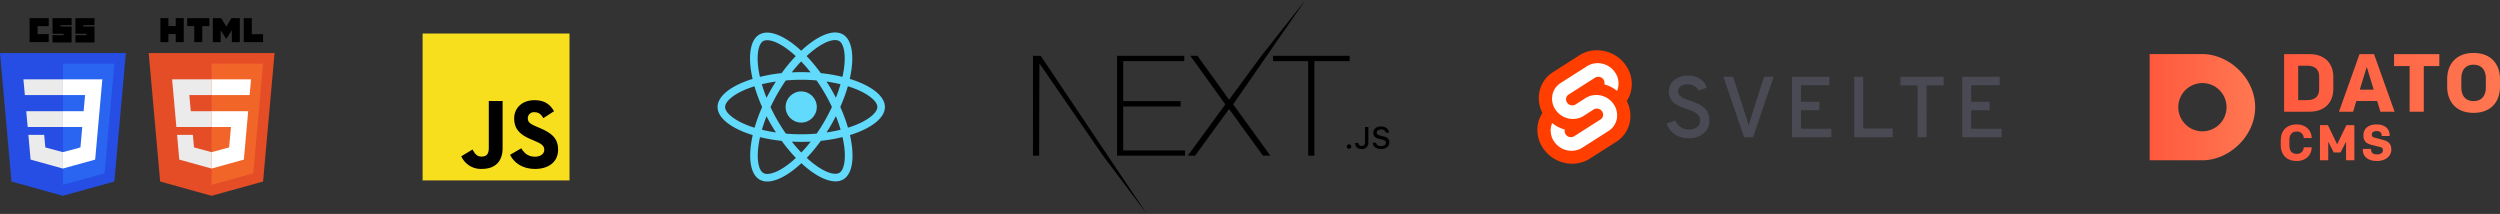 <svg xmlns="http://www.w3.org/2000/svg" xmlns:xlink="http://www.w3.org/1999/xlink" viewBox="0 0 1160 99.275">
  <rect x="0" y="0" width="1160" height="99.275" fill="#333333" stroke="none"/>
  <defs>
    <style>
      .a {
        fill: #4a4a55;
      }

      .b {
        fill: #ff3e00;
      }

      .c {
        fill: #fff;
      }

      .d {
        fill: #264de4;
      }

      .e {
        fill: #2965f1;
      }

      .f {
        fill: #ebebeb;
      }

      .g {
        fill: #e44d26;
      }

      .h {
        fill: #f16529;
      }

      .i {
        fill: #f7df1e;
      }

      .j {
        fill: url(#a);
      }

      .k {
        fill: url(#b);
      }

      .l {
        fill: #61dafb;
      }
    </style>
    <linearGradient id="a" x1="997.437" y1="49.737" x2="1046.395" y2="49.737" gradientUnits="userSpaceOnUse">
      <stop offset="0" stop-color="#ff593d"/>
      <stop offset="1" stop-color="#ff7751"/>
    </linearGradient>
    <linearGradient id="b" x1="1058.273" y1="49.638" x2="1160" y2="49.638" xlink:href="#a"/>
  </defs>
  <g>
    <g>
      <path class="a" d="M783.581,64.133a11.318,11.318,0,0,1-6.449-1.822,9.341,9.341,0,0,1-3.765-4.987l3.926-1.442a7.241,7.241,0,0,0,2.564,3.104,6.753,6.753,0,0,0,3.885,1.142,5.705,5.705,0,0,0,3.705-1.121,3.889,3.889,0,0,0,1.382-3.204,3.504,3.504,0,0,0-.381-1.622,4.853,4.853,0,0,0-.861-1.222,5.81,5.81,0,0,0-1.482-.981q-1.002-.5-1.662-.761-.661-.26-1.943-.701-1.603-.56-2.403-.881a18.077,18.077,0,0,1-2.103-1.062,7.774,7.774,0,0,1-1.963-1.482,7.187,7.187,0,0,1-1.182-1.943,6.943,6.943,0,0,1,1.882-7.891,9.513,9.513,0,0,1,6.529-2.123,9.82,9.82,0,0,1,5.668,1.522,7.36,7.36,0,0,1,2.984,4.046l-3.845,1.282a4.477,4.477,0,0,0-1.863-2.063,6.256,6.256,0,0,0-3.264-.781,5.031,5.031,0,0,0-3.145.881,2.956,2.956,0,0,0-1.142,2.483,2.591,2.591,0,0,0,.881,1.923,6.056,6.056,0,0,0,1.843,1.242q.962.401,2.924,1.081,1.201.441,1.782.661t1.703.741a11.751,11.751,0,0,1,1.722.941A15.104,15.104,0,0,1,790.91,50.234a5.98,5.98,0,0,1,1.222,1.462,8.174,8.174,0,0,1,.721,1.802,8.271,8.271,0,0,1,.301,2.264,7.547,7.547,0,0,1-2.684,6.148A10.437,10.437,0,0,1,783.581,64.133Zm25.675-.481-9.613-28.039h4.487l6.369,19.547a30.301,30.301,0,0,1,.881,3.204,30.099,30.099,0,0,1,.881-3.204l6.289-19.547h4.446l-9.573,28.039Zm22.23,0V35.614h17.384v3.926H835.652v7.691h8.531v3.926H835.652v8.571H849.751v3.926Zm28.88 0V35.614h4.166V59.647h13.699v4.005Zm33.566-24.033V63.652h-4.166V39.619h-7.93V35.614h20.027v4.005Zm16.542,24.033V35.614h17.384v3.926H914.64v7.691h8.531v3.926h-8.531v8.571h14.099v3.926Z"/>
      <g>
        <path class="b" d="M754.364,30.281c-4.888-6.997-14.543-9.07-21.524-4.623l-12.26,7.814a14.065,14.065,0,0,0-6.354,9.421,14.813,14.813,0,0,0,1.461,9.51,14.104,14.104,0,0,0-2.104,5.256A14.989,14.989,0,0,0,716.143,68.995c4.889,6.997,14.544,9.07,21.524,4.623l12.26-7.814a14.063,14.063,0,0,0,6.354-9.421,14.819,14.819,0,0,0-1.46-9.51,14.102,14.102,0,0,0,2.103-5.256,14.985,14.985,0,0,0-2.56-11.335"/>
        <path class="c" d="M731.642,69.653a9.738,9.738,0,0,1-10.452-3.874,9.012,9.012,0,0,1-1.54-6.817,8.55,8.55,0,0,1,.293-1.145l.231-.704.628.461a15.815,15.815,0,0,0,4.796,2.396l.456.138-.042.455a2.748,2.748,0,0,0,.494,1.823,2.933,2.933,0,0,0,3.147,1.168,2.701,2.701,0,0,0,.753-.331l12.26-7.813a2.553,2.553,0,0,0,1.152-1.707,2.724,2.724,0,0,0-.464-2.055,2.935,2.935,0,0,0-3.148-1.169,2.7,2.7,0,0,0-.752.331l-4.678,2.982a8.947,8.947,0,0,1-2.49,1.093,9.738,9.738,0,0,1-10.452-3.874,9.012,9.012,0,0,1-1.54-6.817,8.456,8.456,0,0,1,3.821-5.665l12.259-7.814a8.932,8.932,0,0,1,2.491-1.095,9.738,9.738,0,0,1,10.452,3.874,9.012,9.012,0,0,1,1.54,6.817,8.649,8.649,0,0,1-.293,1.145l-.231.704-.628-.461a15.802,15.802,0,0,0-4.796-2.397l-.456-.138.042-.455a2.753,2.753,0,0,0-.494-1.823,2.933,2.933,0,0,0-3.147-1.168,2.701,2.701,0,0,0-.753.331l-12.26,7.813A2.549,2.549,0,0,0,726.69,45.572a2.72,2.72,0,0,0,.463,2.055,2.935,2.935,0,0,0,3.148,1.169,2.71,2.71,0,0,0,.753-.331l4.678-2.981a8.921,8.921,0,0,1,2.489-1.094A9.739,9.739,0,0,1,748.674,48.264a9.012,9.012,0,0,1,1.54,6.817,8.46,8.46,0,0,1-3.821,5.666l-12.259,7.813a8.932,8.932,0,0,1-2.491,1.095"/>
      </g>
    </g>
    <g>
      <g>
        <polygon class="d" points="29.162 90.851 5.314 84.231 0 24.623 58.396 24.623 53.076 84.221 29.162 90.851"/>
        <polygon class="e" points="48.522 80.426 53.068 29.497 29.198 29.497 29.198 85.784 48.522 80.426"/>
        <polygon class="f" points="12.183 51.605 12.838 58.915 29.198 58.915 29.198 51.605 12.183 51.605"/>
        <polygon class="f" points="10.867 36.808 11.531 44.118 29.198 44.118 29.198 36.808 29.173 36.808 10.867 36.808"/>
        <polygon class="f" points="29.198 70.591 29.166 70.6 21.024 68.401 20.504 62.57 16.547 62.57 13.165 62.57 14.189 74.049 29.165 78.206 29.198 78.197 29.198 70.591"/>
        <path d="M13.743,8.425h8.854v3.703H17.446V15.83h5.152v3.703H13.743Z"/>
        <path d="M24.368,8.425h8.854v3.22H28.071v.644h5.152v7.405H24.368V16.313h5.152v-.644H24.368Z"/>
        <path d="M34.994,8.425h8.854v3.22H38.697v.644h5.152v7.405H34.994V16.313h5.152v-.644H34.994Z"/>
        <polygon class="c" points="46.166 51.605 47.486 36.808 29.173 36.808 29.173 44.118 39.474 44.118 38.809 51.605 29.173 51.605 29.173 58.915 38.175 58.915 37.326 68.396 29.173 70.597 29.173 78.203 44.16 74.049 44.27 72.814 45.988 53.568 46.166 51.605"/>
      </g>
      <g>
        <polygon class="g" points="127.392 24.623 122.072 84.221 98.158 90.851 74.31 84.231 68.995 24.623 127.392 24.623"/>
        <polygon class="h" points="98.194 85.784 117.517 80.426 122.063 29.497 98.194 29.497 98.194 85.784"/>
        <polygon class="f" points="87.852 44.118 98.194 44.118 98.194 36.808 98.168 36.808 79.862 36.808 80.037 38.769 81.834 58.915 98.194 58.915 98.194 51.605 88.52 51.605 87.852 44.118"/>
        <polygon class="f" points="89.499 62.57 85.543 62.57 82.16 62.57 83.185 74.049 98.16 78.206 98.194 78.197 98.194 70.591 98.162 70.6 90.02 68.401 89.499 62.57"/>
        <path d="M74.429,8.425h3.715v3.671h3.398V8.425h3.715V19.54H81.542V15.818H78.144v3.722H74.429V8.425Z"/>
        <path d="M90.143,12.111H86.872v-3.686H97.131v3.686H93.859v7.429H90.143V12.111Z"/>
        <path d="M98.759,8.425h3.874l2.383,3.906,2.381-3.906h3.875V19.54h-3.7V14.03l-2.556,3.952h-.064l-2.558-3.952v5.509H98.759V8.425Z"/>
        <path d="M113.12,8.425h3.716v7.441h5.225v3.674h-8.941Z"/>
        <polygon class="c" points="98.168 58.915 107.17 58.915 106.322 68.396 98.168 70.597 98.168 78.203 113.155 74.049 113.265 72.814 114.983 53.568 115.162 51.605 113.192 51.605 98.168 51.605 98.168 58.915"/>
        <polygon class="c" points="98.168 44.101 98.168 44.118 115.803 44.118 115.803 44.118 115.827 44.118 115.974 42.475 116.307 38.769 116.481 36.808 98.168 36.808 98.168 41.348 98.168 44.101"/>
      </g>
    </g>
    <g>
      <rect class="i" x="196.09" y="15.559" width="68.158" height="68.158"/>
      <path d="M241.875,68.807c1.373,2.242,3.159,3.889,6.318,3.889,2.654,0,4.349-1.326,4.349-3.159,0-2.196-1.742-2.974-4.663-4.252l-1.601-.687c-4.622-1.969-7.692-4.436-7.692-9.65,0-4.803,3.66-8.46,9.38-8.46,4.072,0,7,1.417,9.109,5.128l-4.987,3.202c-1.098-1.969-2.283-2.745-4.122-2.745a2.787,2.787,0,0,0-3.065,2.745c0,1.921,1.19,2.699,3.938,3.889l1.601.686c5.442,2.334,8.514,4.713,8.514,10.061,0,5.766-4.53,8.925-10.613,8.925-5.948,0-9.791-2.834-11.671-6.55Zm-22.625.555c1.006,1.785,1.921,3.294,4.122,3.294,2.104,0,3.432-.823,3.432-4.025V46.854h6.405v21.864c0,6.632-3.888,9.65-9.564,9.65a9.943,9.943,0,0,1-9.608-5.85Z"/>
    </g>
    <g>
      <g>
        <path d="M518.317,25.892h31.187v2.467h-28.328V46.926H547.815v2.467H521.176V69.777H549.829v2.467H518.317Zm33.981,0h3.314L570.295,46.277,585.304,25.892,605.718,0,572.179,48.419l17.283,23.825h-3.444L570.295,50.561,554.507,72.243H551.128L568.541,48.419Zm38.399,2.467V25.892h35.54v2.467H609.864V72.243h-2.859V28.359Z"/>
        <polygon points="479.301 25.892 482.875 25.892 532.151 99.275 511.788 72.243 482.29 29.398 482.16 72.243 479.301 72.243 479.301 25.892"/>
      </g>
      <path d="M625.949,69.032a1.032,1.032,0,1,0-1.022-1.032A1.004,1.004,0,0,0,625.949,69.032Zm2.809-2.716a2.796,2.796,0,0,0,3.059,2.841,2.872,2.872,0,0,0,3.101-3.166V58.916h-1.558v7.067c0,1.116-.563,1.711-1.558,1.711a1.395,1.395,0,0,1-1.516-1.379Zm8.198-.09c.111,1.788,1.606,2.931,3.831,2.931,2.378,0,3.866-1.199,3.866-3.111,0-1.504-.848-2.335-2.906-2.813l-1.106-.27c-1.307-.305-1.836-.714-1.836-1.427,0-.901.82-1.49,2.051-1.49a1.915,1.915,0,0,1,2.121,1.497h1.516c-.09-1.684-1.578-2.869-3.616-2.869-2.19,0-3.65,1.185-3.65,2.966,0,1.469.827,2.342,2.642,2.765l1.293.312c1.328.312,1.912.769,1.912,1.531,0,.887-.918,1.531-2.169,1.531-1.342,0-2.274-.603-2.406-1.552Z"/>
    </g>
    <g>
      <path class="j" d="M1021.917,25.101H997.437V74.373h24.479c12.243,0,24.479-11.031,24.479-24.633S1034.159,25.101,1021.917,25.101Zm0,35.831a11.195,11.195,0,1,1,.009,0Z"/>
      <path class="k" d="M1071.511,25.109c7.368,0,11.147,4.467,11.147,10.613v5.497c0,6.146-3.779,10.613-11.147,10.613h-11.681V25.109Zm4.581,10.577c0-3.397-1.794-5.191-5.765-5.191h-3.97v15.954h3.97c3.97,0,5.765-1.794,5.765-5.191Zm26.904,11.185h-9.658l-1.489,4.963h-6.566l9.543-26.725h6.72l9.544,26.723h-6.567Zm-8.055-5.268h6.451l-3.207-10.574Zm36.908-16.494v5.537H1124.632V51.832h-6.564V30.645h-7.217V25.109ZM1147.743,52.367c-8.093,0-12.254-5.192-12.254-12.178V36.753c0-6.986,4.161-12.177,12.254-12.177S1160,29.767,1160,36.753v3.436C1159.997,47.175,1155.836,52.367,1147.743,52.367Zm0-22.333c-3.817,0-5.688,2.558-5.688,6.375v4.123c0,3.818,1.871,6.375,5.688,6.375s5.688-2.558,5.688-6.375V36.41C1153.431,32.592,1151.561,30.034,1147.743,30.034ZM1065.685,71.391a2.995,2.995,0,0,0,3.226-2.744q.011-.142.009-.285h3.704c-.047,3.448-2.586,6.338-6.896,6.338-5.032,0-7.455-3.169-7.455-7.409V65.147c0-4.24,2.423-7.408,7.455-7.408,4.31,0,6.85,2.888,6.896,6.336H1068.92a2.995,2.995,0,0,0-2.95-3.038q-.143-.002-.285.009c-2.423,0-3.402,1.608-3.402,3.914V67.477C1062.283,69.783,1063.264,71.391,1065.685,71.391Zm23.055-13.327h3.681V74.373h-3.844V65.754l-2.563,4.985h-3.168l-2.539-4.985v8.62h-3.844V58.065h3.681l4.287,8.877Zm14.164,16.635c-3.914,0-6.547-1.867-6.547-5.149v-.443h3.844V69.435c0,1.374.885,2.213,2.726,2.213,1.654,0,2.749-.676,2.749-1.934a1.338,1.338,0,0,0-1.12-1.444l-4.077-1.025c-2.54-.629-3.844-1.747-3.844-4.403,0-3.238,2.306-5.102,6.174-5.102,3.658,0,5.988,1.98,5.988,4.962V63.098h-3.703v-.279c0-1.096-.606-2.004-2.283-2.004-1.398,0-2.283.489-2.283,1.654a1.241,1.241,0,0,0,1.048,1.328l4.333,1.165c2.609.699,3.658,2.143,3.658,4.403C1109.567,72.626,1106.678,74.7,1102.904,74.7Z"/>
    </g>
    <g>
      <path class="l" d="M410.603,49.646c0-5.144-6.442-10.02-16.32-13.043,2.279-10.067,1.266-18.077-3.197-20.641a6.94,6.94,0,0,0-3.546-.886V18.605a3.665,3.665,0,0,1,1.805.412c2.153,1.235,3.087,5.936,2.359,11.983-.174,1.488-.459,3.055-.807,4.654a76.712,76.712,0,0,0-10.051-1.725,77.215,77.215,0,0,0-6.585-7.915c5.16-4.796,10.004-7.424,13.296-7.424V15.059h0c-4.353,0-10.051,3.102-15.813,8.484-5.762-5.35-11.46-8.421-15.813-8.421V18.652c3.277,0,8.136,2.612,13.296,7.376a74.765,74.765,0,0,0-6.537,7.899,73.918,73.918,0,0,0-10.067,1.741c-.364-1.583-.633-3.118-.823-4.59-.744-6.047.174-10.748,2.311-11.998a3.523,3.523,0,0,1,1.82-.412V15.138h0a7.058,7.058,0,0,0-3.577.886c-4.448,2.564-5.445,10.558-3.15,20.594-9.846,3.039-16.256,7.899-16.256,13.027,0,5.144,6.442,10.02,16.32,13.043-2.279,10.067-1.266,18.077,3.197,20.641a6.958,6.958,0,0,0,3.562.886c4.353,0,10.051-3.102,15.813-8.484,5.762,5.35,11.46,8.421,15.813,8.421a7.058,7.058,0,0,0,3.577-.886c4.448-2.564,5.445-10.558,3.15-20.594C404.192,59.65,410.603,54.774,410.603,49.646ZM389.994,39.088c-.586,2.042-1.314,4.147-2.137,6.252-.649-1.266-1.33-2.533-2.074-3.799-.728-1.266-1.504-2.501-2.279-3.704C385.751,38.17,387.92,38.581,389.994,39.088ZM382.744,55.946c-1.235,2.137-2.501,4.163-3.815,6.047-2.359.206-4.749.317-7.155.317-2.39,0-4.78-.111-7.123-.301q-1.971-2.825-3.831-6.015-1.805-3.11-3.292-6.3c.981-2.121,2.089-4.242,3.277-6.316,1.235-2.137,2.501-4.163,3.815-6.047,2.359-.206,4.749-.317,7.155-.317,2.39,0,4.78.111,7.123.301q1.971,2.825,3.831,6.015,1.804,3.11,3.292,6.3C385.023,51.751,383.931,53.872,382.744,55.946Zm5.113-2.058c.855,2.121,1.583,4.242,2.184,6.3-2.074.507-4.258.934-6.522,1.266.776-1.219,1.551-2.469,2.279-3.751C386.527,56.436,387.208,55.154,387.857,53.888Zm-16.051,16.89a65.259,65.259,0,0,1-4.4-5.065c1.425.063,2.881.111,4.353.111,1.488,0,2.96-.032,4.4-.111A61.784,61.784,0,0,1,371.806,70.777ZM360.029,61.454c-2.248-.332-4.416-.744-6.49-1.25.586-2.042,1.314-4.147,2.137-6.252.649,1.266,1.33,2.533,2.074,3.799S359.254,60.251,360.029,61.454ZM371.727,28.514a65.259,65.259,0,0,1,4.4,5.065c-1.425-.063-2.881-.111-4.353-.111-1.488,0-2.96.032-4.4.111A61.786,61.786,0,0,1,371.727,28.514Zm-11.713,9.323c-.776,1.219-1.551,2.469-2.279,3.751-.728,1.266-1.409,2.533-2.058,3.799-.855-2.121-1.583-4.242-2.184-6.3C355.566,38.597,357.75,38.17,360.013,37.837Zm-14.325,19.818c-5.603-2.39-9.228-5.524-9.228-8.009s3.625-5.635,9.228-8.009c1.361-.586,2.849-1.108,4.385-1.599a76.025,76.025,0,0,0,3.562,9.64,74.953,74.953,0,0,0-3.514,9.592C348.553,58.779,347.065,58.241,345.688,57.655Zm8.516,22.62c-2.153-1.235-3.087-5.936-2.359-11.983.174-1.488.459-3.055.807-4.654a76.71,76.71,0,0,0,10.051,1.725,77.214,77.214,0,0,0,6.585,7.915c-5.16,4.796-10.004,7.424-13.296,7.424A3.777,3.777,0,0,1,354.204,80.275Zm37.546-12.062c.744,6.047-.174,10.748-2.311,11.998a3.523,3.523,0,0,1-1.82.412c-3.277,0-8.136-2.612-13.296-7.376a74.763,74.763,0,0,0,6.537-7.899,73.917,73.917,0,0,0,10.067-1.741A44.318,44.318,0,0,1,391.751,68.213Zm6.094-10.558c-1.361.586-2.849,1.108-4.385,1.599a76.024,76.024,0,0,0-3.562-9.64,74.953,74.953,0,0,0,3.514-9.592c1.567.491,3.055,1.029,4.448,1.615,5.603,2.39,9.228,5.524,9.228,8.009C407.073,52.131,403.448,55.281,397.845,57.655Z"/>
      <circle class="l" cx="371.759" cy="49.646" r="7.234"/>
    </g>
  </g>
</svg>
